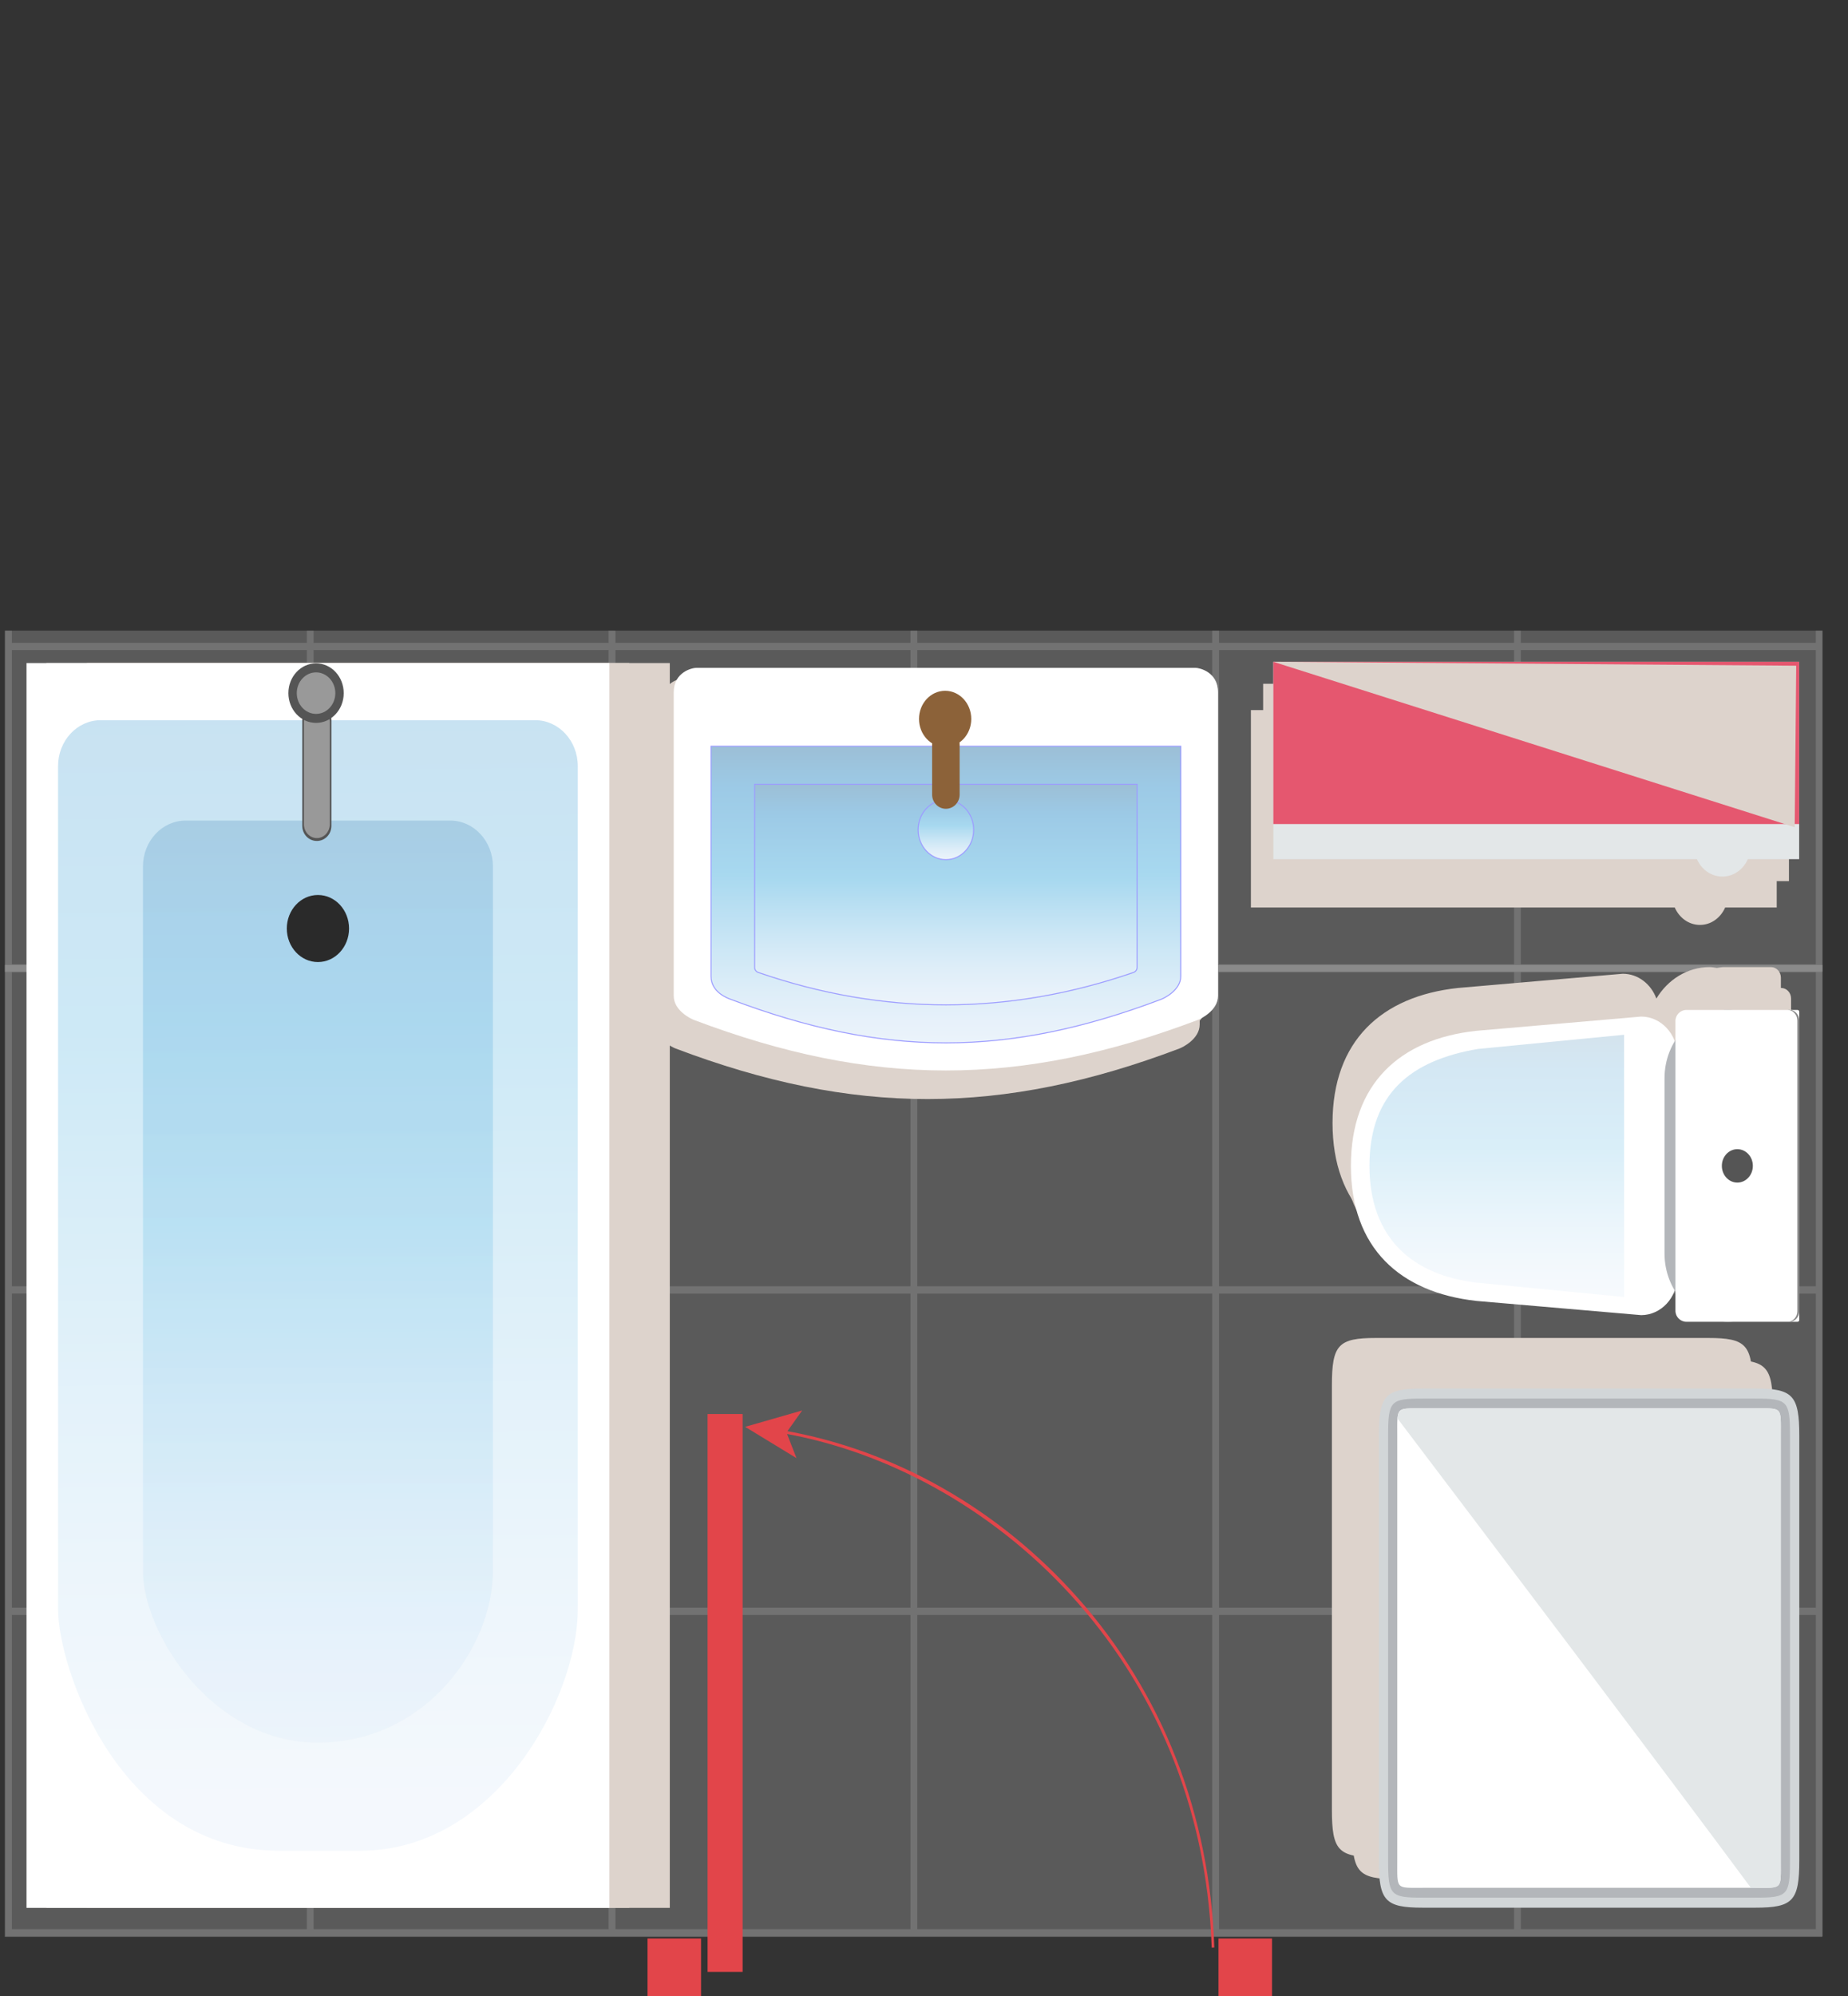 <?xml version="1.0" encoding="UTF-8"?>
<svg xmlns="http://www.w3.org/2000/svg" xmlns:xlink="http://www.w3.org/1999/xlink" viewBox="0 0 459 495.565">
  <rect x="0" y="0" width="459" height="495.565" fill="#333333" stroke="none"/>
  <defs>
    <style>
      .cls-1 {
        fill: #8c6239;
      }

      .cls-2 {
        fill: #555;
      }

      .cls-3 {
        fill: #e2454a;
      }

      .cls-4, .cls-5 {
        fill: #fff;
      }

      .cls-6, .cls-7 {
        fill: #ddd3cc;
        mix-blend-mode: multiply;
      }

      .cls-8, .cls-5, .cls-9, .cls-7, .cls-10 {
        fill-rule: evenodd;
      }

      .cls-8, .cls-11 {
        fill: #b3b6ba;
      }

      .cls-12 {
        fill: url(#Sky-3);
      }

      .cls-12, .cls-13, .cls-14 {
        stroke: blue;
        stroke-miterlimit: 10;
        stroke-width: .25px;
      }

      .cls-15 {
        isolation: isolate;
      }

      .cls-16 {
        fill: #e5576f;
      }

      .cls-17 {
        opacity: .39;
      }

      .cls-13 {
        fill: url(#Sky-2);
      }

      .cls-9 {
        fill: #d2d6d8;
      }

      .cls-14 {
        fill: url(#Sky);
      }

      .cls-18 {
        fill: #2a2a2a;
      }

      .cls-10, .cls-19 {
        fill: #e3e7e8;
      }

      .cls-20 {
        clip-path: url(#clippath);
      }

      .cls-21 {
        fill: none;
      }

      .cls-22, .cls-23 {
        fill: #999;
      }

      .cls-23 {
        opacity: .38;
      }

      .cls-24 {
        fill: url(#Sky-4);
        opacity: .22;
      }

      .cls-25 {
        fill: url(#Sky-6);
      }

      .cls-26, .cls-27 {
        opacity: .17;
      }

      .cls-27 {
        fill: url(#Sky-5);
      }

      .cls-28 {
        fill: #888;
      }
    </style>
    <clipPath id="clippath">
      <rect class="cls-21" x="0" y="156.565" width="459" height="329.267"/>
    </clipPath>
    <linearGradient id="Sky" x1="393.372" y1="329.982" x2="393.372" y2="256.338" gradientTransform="translate(-158.438 -71.071)" gradientUnits="userSpaceOnUse">
      <stop offset="0" stop-color="#cce0f4"/>
      <stop offset=".064" stop-color="#c2dcf2"/>
      <stop offset=".171" stop-color="#a9d2ee"/>
      <stop offset=".307" stop-color="#7fc2e7"/>
      <stop offset=".465" stop-color="#46abdd"/>
      <stop offset=".567" stop-color="#1e9cd7"/>
      <stop offset=".865" stop-color="#0075be"/>
      <stop offset=".994" stop-color="#005b97"/>
    </linearGradient>
    <linearGradient id="Sky-2" data-name="Sky" x1="393.372" y1="320.541" x2="393.372" y2="265.786" xlink:href="#Sky"/>
    <linearGradient id="Sky-3" data-name="Sky" x1="342.136" y1="331.502" x2="356.99" y2="331.502" gradientTransform="translate(-96.565 555.565) rotate(-90)" xlink:href="#Sky"/>
    <linearGradient id="Sky-4" data-name="Sky" x1="497.436" y1="195.368" x2="500.702" y2="528.544" gradientTransform="translate(577.898 642.924) rotate(-180)" xlink:href="#Sky"/>
    <linearGradient id="Sky-5" data-name="Sky" x1="498.932" y1="210.272" x2="498.932" y2="439.204" gradientTransform="translate(577.898 642.924) rotate(-180)" xlink:href="#Sky"/>
    <linearGradient id="Sky-6" data-name="Sky" x1="233.563" y1="468.333" x2="298.671" y2="468.333" gradientTransform="translate(-96.565 555.565) rotate(-90)" xlink:href="#Sky"/>
  </defs>
  <g class="cls-15">
    <g id="Layer_1" data-name="Layer 1">
      <g class="cls-20">
        <g>
          <rect class="cls-23" x="1.189" y="239.552" width="451.421" height="241.328"/>
          <path class="cls-23" d="m76.214,480.732h1.683s73.278,0,73.278,0h1.677s73.298,0,73.298,0h1.661s73.281,0,73.281,0h1.677s73.281,0,73.281,0h1.686s74.958,0,74.958,0v-79.799s0-1.803,0-1.803v-77.983s0-1.803,0-1.803v-79.793s-74.958,0-74.958,0h-1.686s-73.281,0-73.281,0h-1.677s-73.281,0-73.281,0h-1.661s-73.298,0-73.298,0h-1.677s-73.278,0-73.278,0h-1.683s-74.948,0-74.948,0v79.793s0,1.803,0,1.803v77.983s0,1.803,0,1.803v79.799s74.948,0,74.948,0Zm299.835-159.585v77.983h-73.266v-77.983h73.266Zm-74.97,0v77.983h-73.253v-77.983h73.253Zm-74.946,0v77.983h-73.266v-77.983h73.266Zm-74.97,0v77.983h-73.266v-77.983h73.266Zm-73.266,157.788v-78.002h73.266v78.002h-73.266Zm74.97,0v-78.002h73.266v78.002h-73.266Zm74.958,0v-78.002h73.253v78.002h-73.253Zm74.958,0v-78.002h73.266v78.002h-73.266Zm148.224,0h-73.272v-78.002h73.272v78.002Zm0-79.805h-73.272v-77.983h73.272v77.983Zm0-157.789v78.003h-73.272v-78.003h73.272Zm-74.958,0v78.003h-73.266v-78.003h73.266Zm-74.97,0v78.003h-73.253v-78.003h73.253Zm-74.946,0v78.003h-73.266v-78.003h73.266Zm-74.97,0v78.003h-73.266v-78.003h73.266Zm-148.214,0h73.266v78.003H2.948v-78.003Zm0,79.806h73.266v77.983H2.948v-77.983Zm73.266,79.786v78.002H2.948v-78.002h73.266Z"/>
          <rect class="cls-23" x="1.189" y="0" width="451.421" height="241.341"/>
          <path class="cls-23" d="m76.214,241.194h1.683s73.278,0,73.278,0h1.677s73.298,0,73.298,0h1.661s73.281,0,73.281,0h1.677s73.281,0,73.281,0h1.686s74.958,0,74.958,0v-79.806s0-1.79,0-1.79v-77.996s0-1.796,0-1.796V0s-74.958,0-74.958,0h-1.686s-73.281,0-73.281,0h-1.677s-73.281,0-73.281,0h-1.661s-73.298,0-73.298,0h-1.677s-73.278,0-73.278,0h-1.683S1.266,0,1.266,0v79.806s0,1.796,0,1.796v77.996s0,1.79,0,1.79v79.806s74.948,0,74.948,0ZM376.049,81.602v77.996h-73.266v-77.996h73.266Zm-74.97,0v77.996h-73.253v-77.996h73.253Zm-74.946,0v77.996h-73.266v-77.996h73.266Zm-74.97,0v77.996h-73.266v-77.996h73.266Zm-73.266,157.795v-78.009h73.266v78.009h-73.266Zm74.97,0v-78.009h73.266v78.009h-73.266Zm74.958,0v-78.009h73.253v78.009h-73.253Zm74.958,0v-78.009h73.266v78.009h-73.266Zm148.224,0h-73.272v-78.009h73.272v78.009Zm0-79.799h-73.272v-77.996h73.272v77.996Zm0-157.795v78.002h-73.272V1.803h73.272Zm-74.958,0v78.002h-73.266V1.803h73.266Zm-74.97,0v78.002h-73.253V1.803h73.253Zm-74.946,0v78.002h-73.266V1.803h73.266Zm-74.97,0v78.002h-73.266V1.803h73.266Zm-148.214,0h73.266v78.002H2.948V1.803Zm0,79.799h73.266v77.996H2.948v-77.996Zm73.266,79.786v78.009H2.948v-78.009h73.266Z"/>
        </g>
      </g>
      <path class="cls-7" d="m341.734,461.064h82.592c9.355,0,10.923-1.687,10.923-11.755v-105.37c0-10.061-1.568-11.768-10.923-11.768h-82.592c-9.352,0-10.92,1.707-10.92,11.768v105.37c0,10.067,1.568,11.755,10.92,11.755Z"/>
      <path class="cls-7" d="m346.802,466.516h82.592c9.355,0,10.923-1.687,10.923-11.755v-105.376c0-10.061-1.568-11.761-10.923-11.761h-82.592c-9.352,0-10.92,1.7-10.92,11.761v105.376c0,10.067,1.568,11.755,10.92,11.755Z"/>
      <path class="cls-6" d="m362.121,312.338l40.941,3.528c3.786,0,7.031-2.563,8.346-6.162,2.812,4.685,7.678,7.818,13.211,7.818.618,0,1.206-.122,1.805-.198.603.07,1.187.198,1.805.198h11.187s.22,0,.22,0h.249c1.35,0,2.446-1.183,2.446-2.634v-.275s0-71.615,0-71.615v-.268c0-1.451-1.096-2.633-2.446-2.633h-.249s-.22,0-.22,0h-11.187c-.618,0-1.206.128-1.805.204-.6-.077-1.187-.204-1.805-.204-5.534,0-10.4,3.132-13.211,7.81-1.315-3.592-4.56-6.162-8.346-6.162l-40.941,3.534c-18.992,2.045-31.15,13.142-31.15,33.526,0,20.39,12.158,31.41,31.15,33.532Z"/>
      <path class="cls-6" d="m364.654,317.521l40.941,3.534c3.786,0,7.031-2.57,8.346-6.162,2.812,4.679,7.678,7.81,13.211,7.81.618,0,1.206-.128,1.805-.198.603.07,1.187.198,1.805.198h11.187s.22,0,.22,0h.249c1.35,0,2.446-1.182,2.446-2.633v-.268s0-71.621,0-71.621v-.268c0-1.451-1.096-2.634-2.446-2.634h-.249s-.22,0-.22,0h-11.187c-.618,0-1.206.128-1.805.198-.6-.07-1.187-.198-1.805-.198-5.534,0-10.4,3.133-13.211,7.811-1.315-3.592-4.56-6.162-8.346-6.162l-40.941,3.534c-18.992,2.045-31.15,13.142-31.15,33.526,0,20.39,12.158,31.41,31.15,33.532Z"/>
      <path class="cls-7" d="m415.966,225.299c1.122,2.551,3.479,4.327,6.262,4.327s5.139-1.776,6.264-4.327h12.805s0-8.718,0-8.718v-40.282s-130.603,0-130.603,0v40.282s0,8.718,0,8.718h105.272Z"/>
      <path class="cls-7" d="m419.006,218.754c1.122,2.551,3.479,4.327,6.262,4.327,2.779,0,5.139-1.776,6.264-4.327h12.805s0-8.718,0-8.718v-40.282s-130.603,0-130.603,0v40.282s0,8.718,0,8.718h105.272Z"/>
      <g>
        <path class="cls-19" d="m427.8,217.623c-3.86,0-6.983-3.356-6.983-7.555,0-4.123,3.123-7.492,6.983-7.492,3.854,0,6.989,3.369,6.989,7.492,0,4.199-3.135,7.555-6.989,7.555Z"/>
        <g>
          <rect class="cls-19" x="316.266" y="164.302" width="130.603" height="49"/>
          <rect class="cls-16" x="316.266" y="164.302" width="130.603" height="40.282"/>
        </g>
      </g>
      <path class="cls-6" d="m167.799,260.307c44.21,16.734,80.942,16.734,125.149,0,.769-.281,5.026-2.358,5.026-5.97v-75.373c0-5.05-4.593-6.072-5.644-6.072h-123.911c-1.054,0-5.641,1.016-5.641,6.072v75.373c0,3.656,4.255,5.689,5.021,5.97Z"/>
      <path class="cls-6" d="m169.32,255.807c44.21,16.734,80.942,16.734,125.149,0,.769-.281,5.026-2.358,5.026-5.97v-75.373c0-5.05-4.593-6.072-5.644-6.072h-123.911c-1.054,0-5.641,1.016-5.641,6.072v75.373c0,3.656,4.255,5.689,5.021,5.97Z"/>
      <g>
        <path class="cls-4" d="m297.509,253.213c-44.208,16.734-80.939,16.734-125.149,0-.765-.281-5.021-2.314-5.021-5.971v-75.373c0-5.05,4.587-6.072,5.641-6.072h123.911c1.051,0,5.644,1.029,5.644,6.072v75.373c0,3.618-4.257,5.689-5.026,5.971Z"/>
        <g class="cls-17">
          <path class="cls-14" d="m288.418,248.086c-38.147,14.432-68.816,14.432-106.964,0-.662-.249-4.851-1.719-4.851-5.702v-57.118h116.664v57.118c0,3.483-4.186,5.452-4.848,5.702Z"/>
          <path class="cls-13" d="m281.53,241.426c-31.061,10.725-62.128,10.725-93.191,0-.541-.192-.906-.691-.906-1.253v-45.459h95.002v45.459c0,.562-.368,1.061-.905,1.253Z"/>
          <path class="cls-12" d="m241.833,206.008c0,4.085-3.088,7.421-6.894,7.421-3.806,0-6.897-3.336-6.897-7.421,0-4.116,3.091-7.433,6.897-7.433,3.806,0,6.894,3.317,6.894,7.433Z"/>
        </g>
        <g>
          <path class="cls-1" d="m238.353,197.277c0,1.937-1.532,3.515-3.42,3.515h0c-1.888,0-3.417-1.579-3.417-3.515v-12.433c0-1.937,1.529-3.515,3.417-3.515h0c1.889,0,3.42,1.579,3.42,3.515v12.433Z"/>
          <path class="cls-1" d="m237.97,196.849c0,1.809-1.357,3.267-3.038,3.267h0c-1.677,0-3.037-1.458-3.037-3.267v-11.575c0-1.809,1.36-3.266,3.037-3.266h0c1.681,0,3.038,1.457,3.038,3.266v11.575Z"/>
          <path class="cls-1" d="m241.239,178.491c0,3.861-2.907,6.98-6.49,6.98-3.587,0-6.49-3.119-6.49-6.98,0-3.86,2.903-6.992,6.49-6.992,3.583,0,6.49,3.132,6.49,6.992Z"/>
          <path class="cls-1" d="m239.27,178.491c0,2.685-2.025,4.871-4.521,4.871-2.497,0-4.525-2.186-4.525-4.871,0-2.697,2.028-4.87,4.525-4.87,2.497,0,4.521,2.173,4.521,4.87Z"/>
        </g>
      </g>
      <rect class="cls-6" x="21.592" y="164.614" width="144.771" height="309.041"/>
      <rect class="cls-6" x="11.522" y="164.614" width="144.771" height="309.041"/>
      <g>
        <rect class="cls-4" x="6.581" y="164.614" width="144.771" height="309.041" transform="translate(157.934 638.27) rotate(-180)"/>
        <path class="cls-24" d="m25.012,178.798h107.905c5.852,0,10.59,5.101,10.59,11.403v209.257c0,21.886-20.094,60.014-54.049,60.014h-20.127c-39.442,0-54.91-45.14-54.91-60.014v-209.257c0-6.302,4.741-11.403,10.59-11.403Z"/>
        <path class="cls-27" d="m46.098,203.72h65.741c5.846,0,10.587,5.107,10.587,11.391v174.99c0,18.466-16.391,42.551-43.595,42.551h.101c-26.518,0-43.423-27.53-43.423-42.551v-174.99c0-6.283,4.741-11.391,10.59-11.391Z"/>
        <path class="cls-18" d="m71.236,230.522c0-4.603,3.459-8.329,7.728-8.329,4.275,0,7.731,3.726,7.731,8.329,0,4.589-3.456,8.322-7.731,8.322s-7.728-3.733-7.728-8.322Z"/>
      </g>
      <g>
        <g>
          <rect class="cls-3" x="303.638" y="482.308" width="11.318" height="12.189"/>
          <path class="cls-3" d="m302.64,481.247h13.301v14.318h-13.301v-14.318Zm11.323,2.142h-9.341s0,10.048,0,10.048h9.341s0-10.048,0-10.048Z"/>
        </g>
        <g>
          <rect class="cls-3" x="161.812" y="482.308" width="11.321" height="12.189"/>
          <path class="cls-3" d="m160.827,481.247h13.295s.005,14.318.005,14.318h-13.301v-14.318Zm11.318,2.142h-9.341s0,10.048,0,10.048h9.346s-.005-10.048-.005-10.048Z"/>
        </g>
        <g>
          <path class="cls-3" d="m194.672,355.142c27.576,4.832,53.464,19.546,72.911,41.426,21.157,23.81,32.92,53.864,34.024,86.936l-.653.026c-2.411-71.998-55.34-118.736-106.388-127.685l.106-.703Z"/>
          <polygon class="cls-3" points="185.077 354.234 197.832 362.007 195.344 355.641 199.239 350.169 185.077 354.234"/>
        </g>
        <g>
          <path class="cls-3" d="m177.399,352.828v134.958s5.404,0,5.404,0v-134.958s-5.404,0-5.404,0Z"/>
          <path class="cls-3" d="m175.748,351.051h8.699v138.506h-8.699v-138.506Zm5.41,3.554h-2.114s0,131.404,0,131.404h2.114s0-131.404,0-131.404Z"/>
        </g>
      </g>
      <polygon class="cls-7" points="445.759 205.363 316.266 164.302 446.142 165.273 445.759 205.363"/>
      <g>
        <path class="cls-4" d="m416.607,316.831v-54.779c0-5.318-4.047-9.671-8.984-9.671l-40.941,3.534c-18.992,2.045-31.15,13.142-31.15,33.526h0c0,20.39,12.158,31.41,31.15,33.532l40.941,3.528c4.937,0,8.984-4.346,8.984-9.671Z"/>
        <g class="cls-26">
          <path class="cls-25" d="m403.389,256.894l-36.283,3.521c-16.753,2.838-26.96,11.122-26.96,29.026h0c0,17.91,10.617,27.217,26.96,29.032l36.283,3.528v-65.107Z"/>
        </g>
        <path class="cls-11" d="m444.936,311.193v-43.497c0-9.326-7.087-16.963-15.756-16.963h0c-8.663,0-15.753,7.638-15.753,16.963v43.497c0,9.326,7.09,16.964,15.753,16.964h0c8.669,0,15.756-7.638,15.756-16.964Z"/>
        <path class="cls-4" d="m393.248,274.069h76.538c.245,0,.443.199.443.443v27.57c0,1.511-1.227,2.738-2.738,2.738h-71.948c-1.511,0-2.738-1.227-2.738-2.738v-27.57c0-.245.199-.443.443-.443Z" transform="translate(720.962 -142.072) rotate(90)"/>
        <path class="cls-28" d="m446.893,325.524v-72.158c0-1.451-1.096-2.633-2.446-2.633h-.469c1.348,0,2.444,1.182,2.444,2.633v72.158c0,1.451-1.096,2.634-2.444,2.634h.469c1.35,0,2.446-1.183,2.446-2.634Z"/>
        <path class="cls-2" d="m431.514,293.596c-2.126,0-3.848-1.86-3.848-4.155,0-2.288,1.722-4.142,3.848-4.142,2.132,0,3.854,1.854,3.854,4.142,0,2.295-1.722,4.155-3.854,4.155Z"/>
      </g>
      <g>
        <path class="cls-2" d="m82.315,205.056c0,2.058-1.621,3.727-3.619,3.727h0c-2.001,0-3.619-1.668-3.619-3.727v-26.245c0-2.058,1.618-3.727,3.619-3.727h0c1.998,0,3.619,1.668,3.619,3.727v26.245Z"/>
        <path class="cls-22" d="m81.912,204.609c0,1.917-1.437,3.458-3.215,3.458h0c-1.775,0-3.215-1.541-3.215-3.458v-25.351c0-1.911,1.44-3.458,3.215-3.458h0c1.779,0,3.215,1.547,3.215,3.458v25.351Z"/>
        <path class="cls-2" d="m85.371,172.081c0,4.091-3.076,7.389-6.87,7.389-3.797,0-6.87-3.298-6.87-7.389,0-4.091,3.073-7.396,6.87-7.396s6.87,3.305,6.87,7.396Z"/>
        <path class="cls-22" d="m83.286,172.081c0,2.844-2.143,5.152-4.786,5.152s-4.789-2.308-4.789-5.152c0-2.845,2.146-5.152,4.789-5.152s4.786,2.308,4.786,5.152Z"/>
      </g>
      <g>
        <path class="cls-9" d="m342.467,461.856v-105.37c0-10.061,1.568-11.768,10.92-11.768h82.592c9.355,0,10.923,1.707,10.923,11.768v105.37c0,10.067-1.568,11.755-10.923,11.755h-82.592c-9.352,0-10.92-1.687-10.92-11.755Z"/>
        <path class="cls-8" d="m344.777,461.856c0,8.693.538,9.268,8.61,9.268h82.592c8.075,0,8.613-.575,8.613-9.268v-105.37c0-8.693-.534-9.268-8.613-9.268h-82.592c-8.072,0-8.61.575-8.61,9.268v105.37Z"/>
        <path class="cls-5" d="m347.051,461.856c0,7.344-.481,6.82,6.336,6.82h82.592c6.82,0,6.336.524,6.336-6.82v-105.37c0-7.344.487-6.833-6.336-6.833h-82.592c-6.82,0-6.336-.511-6.336,6.833v105.37Z"/>
        <path class="cls-10" d="m434.878,468.676h1.102c6.82,0,6.336.524,6.336-6.82v-105.37c0-7.344.487-6.833-6.336-6.833h-82.592c-4.997,0-6.063-.243-6.282,2.506,19.897,26.245,67.374,88.95,87.773,116.518Z"/>
      </g>
    </g>
  </g>
</svg>